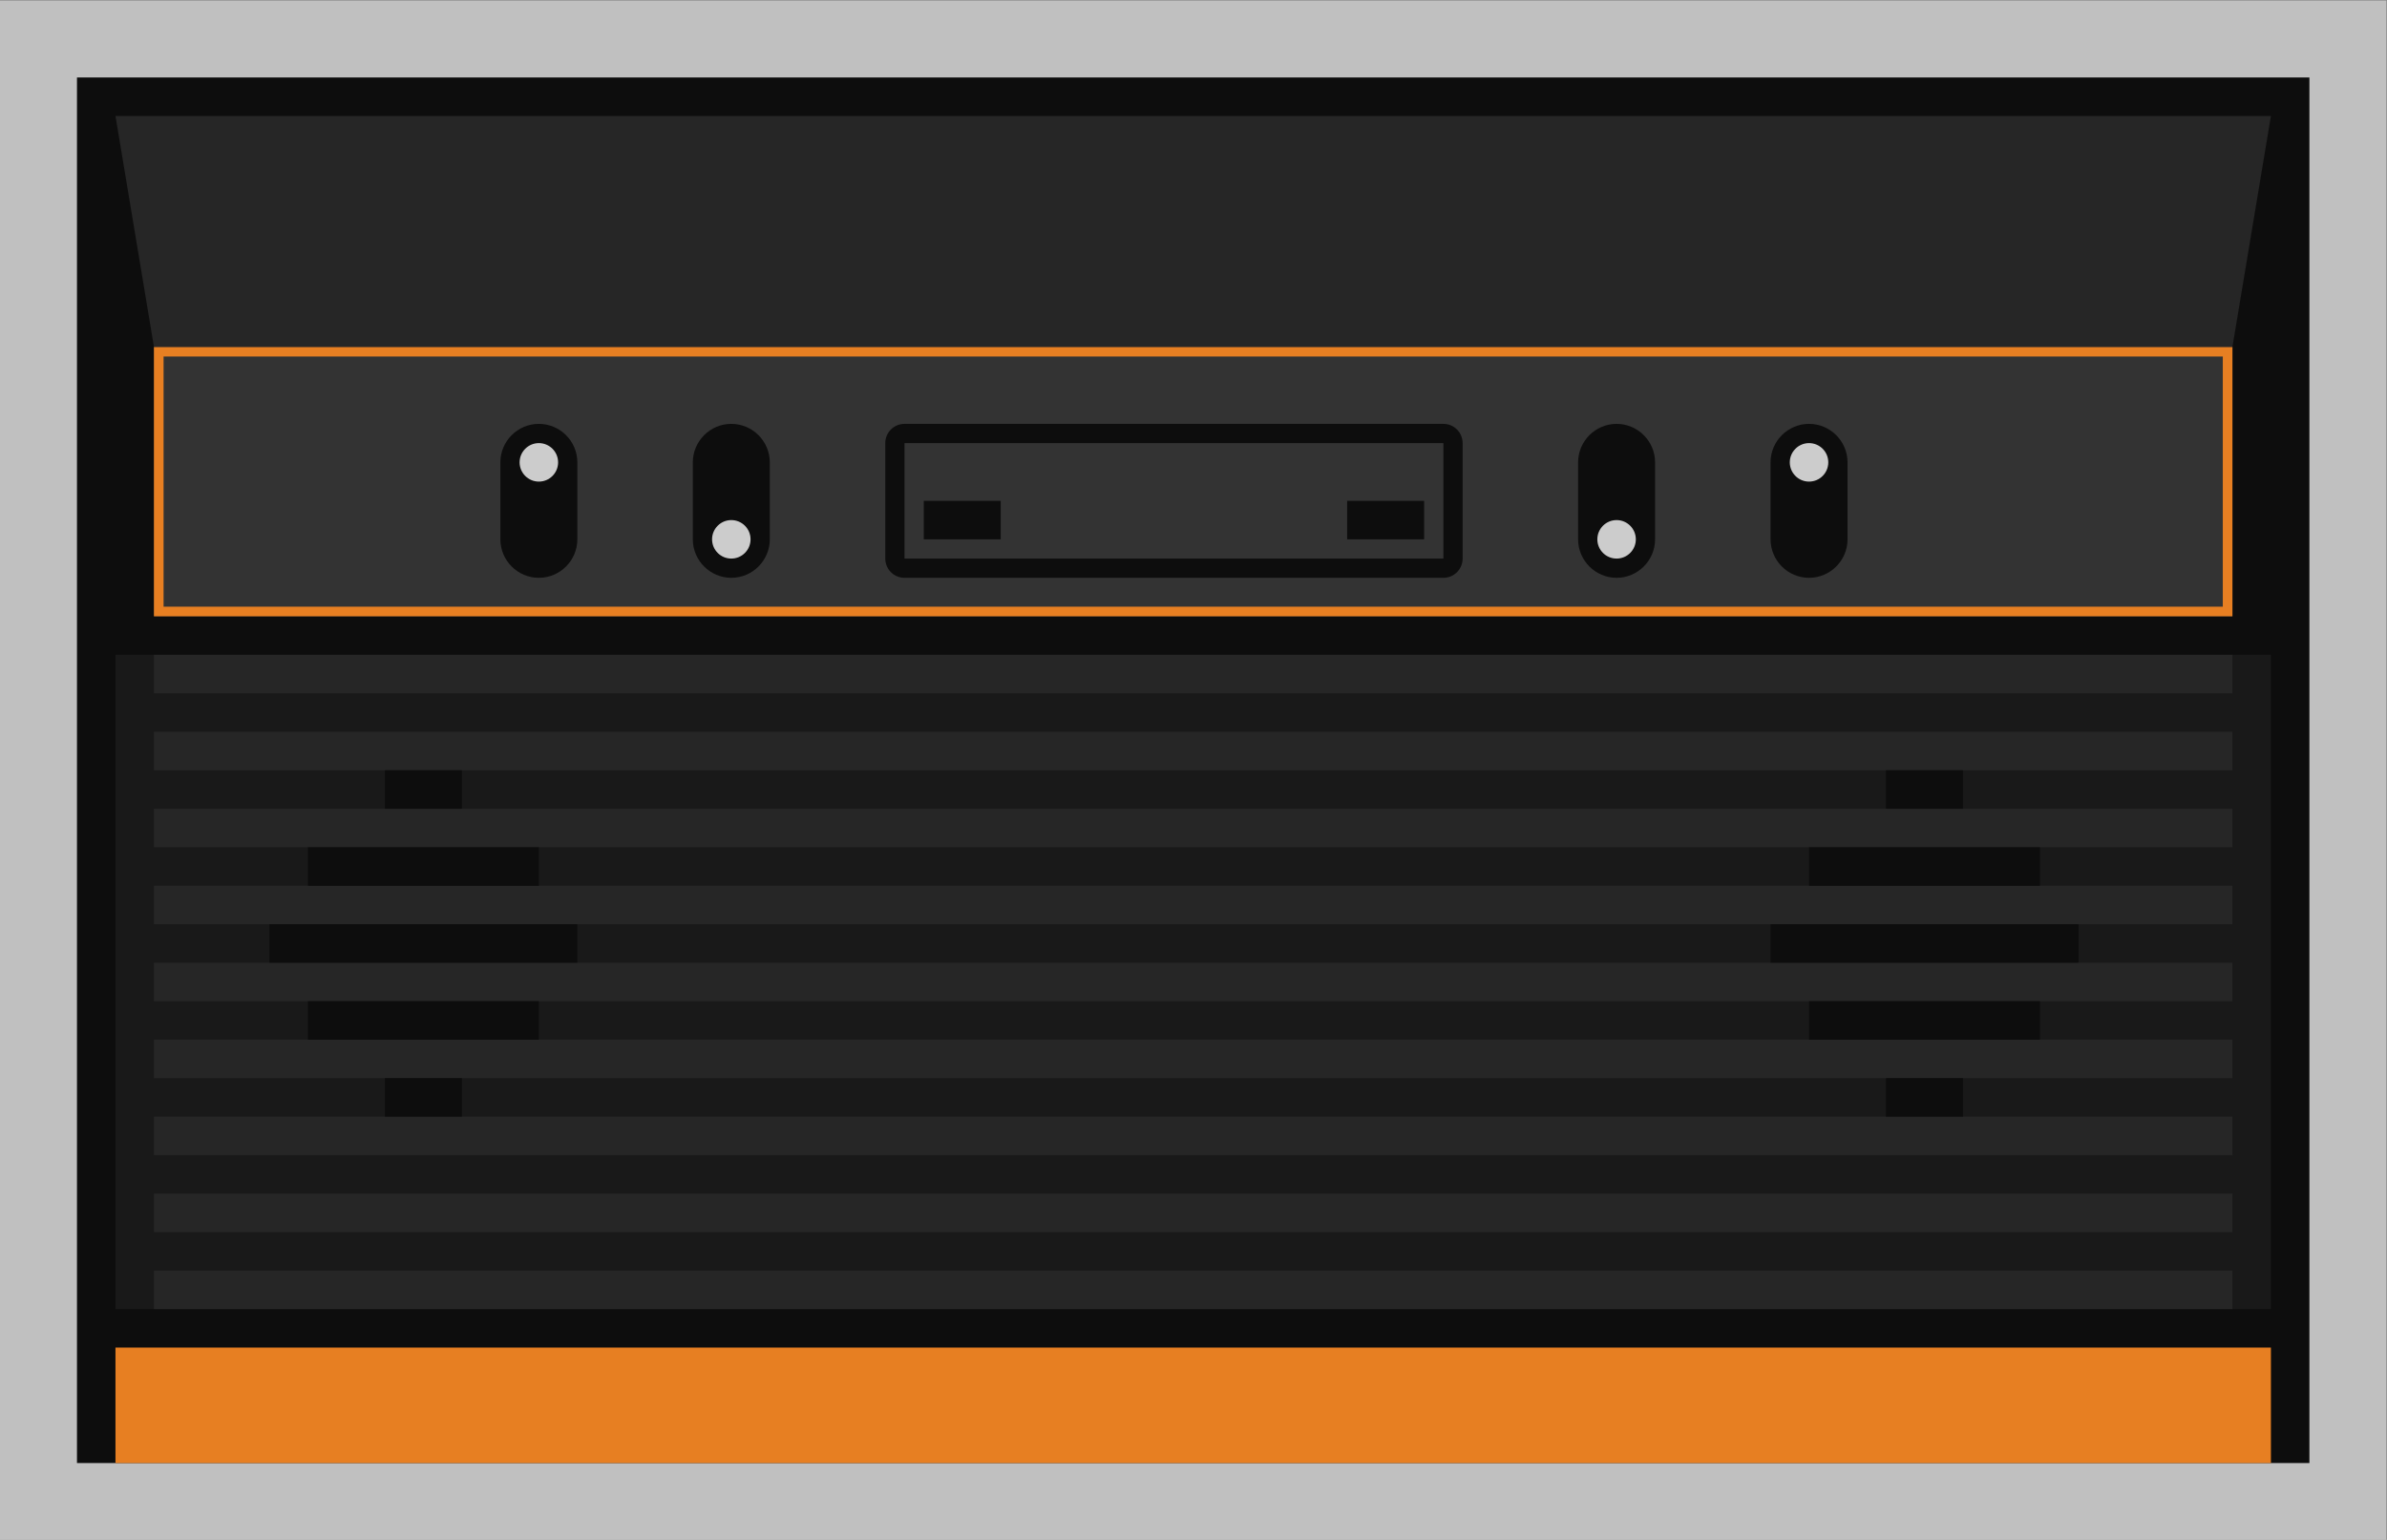 <?xml version="1.0" encoding="UTF-8" standalone="no"?>
<svg
   xmlns:dc="http://purl.org/dc/elements/1.1/"
   xmlns:cc="http://creativecommons.org/ns#"
   xmlns:rdf="http://www.w3.org/1999/02/22-rdf-syntax-ns#"
   xmlns:svg="http://www.w3.org/2000/svg"
   xmlns="http://www.w3.org/2000/svg"
   viewBox="0 0 330.667 213.333"
   height="213.333"
   width="330.667"
   xml:space="preserve"
   id="svg2"
   version="1.1"><rect x="0" y="0" width="330.667" height="213.333" fill="#808080" stroke="none"/><defs
     id="defs6"><clipPath
       id="clipPath18"
       clipPathUnits="userSpaceOnUse"><path
         id="path16"
         d="M 0,256 H 256 V 0 H 0 Z" /></clipPath><clipPath
       id="clipPath26"
       clipPathUnits="userSpaceOnUse"><path
         id="path24"
         d="M 4,208 H 252 V 48 H 4 Z" /></clipPath><clipPath
       id="clipPath70"
       clipPathUnits="userSpaceOnUse"><path
         id="path68"
         d="M 0,256 H 256 V 0 H 0 Z" /></clipPath></defs><g
     transform="matrix(1.333,0,0,-1.333,-5.333,277.333)"
     id="g10"><g
       id="g12"><g
         clip-path="url(#clipPath18)"
         id="g14"><g
           id="g20"><g
             id="g22" /><g
             id="g34"><g
               style="opacity:0.5"
               id="g32"
               clip-path="url(#clipPath26)"><g
                 id="g30"
                 transform="translate(252,208)"><path
                   id="path28"
                   style="fill:#ffffff;fill-opacity:1;fill-rule:nonzero;stroke:none"
                   d="m 0,0 h -8 -232 -8 v -8 -144 -8 h 8 232 8 v 8 144 z" /></g></g></g></g></g></g><path
       id="path36"
       style="fill:#0d0d0d;fill-opacity:1;fill-rule:nonzero;stroke:none"
       d="M 244,56 H 12 v 144 h 232 z" /><path
       id="path38"
       style="fill:#191919;fill-opacity:1;fill-rule:nonzero;stroke:none"
       d="M 240,72 H 16 v 68 h 224 z" /><path
       id="path40"
       style="fill:#e77f22;fill-opacity:1;fill-rule:nonzero;stroke:none"
       d="M 240,56 H 16 v 12 h 224 z" /><path
       id="path42"
       style="fill:#262626;fill-opacity:1;fill-rule:nonzero;stroke:none"
       d="M 236,128 H 20 v 4 h 216 z" /><path
       id="path44"
       style="fill:#262626;fill-opacity:1;fill-rule:nonzero;stroke:none"
       d="M 236,136 H 20 v 4 h 216 z" /><path
       id="path46"
       style="fill:#262626;fill-opacity:1;fill-rule:nonzero;stroke:none"
       d="M 236,120 H 20 v 4 h 216 z" /><path
       id="path48"
       style="fill:#262626;fill-opacity:1;fill-rule:nonzero;stroke:none"
       d="M 236,112 H 20 v 4 h 216 z" /><path
       id="path50"
       style="fill:#262626;fill-opacity:1;fill-rule:nonzero;stroke:none"
       d="M 236,104 H 20 v 4 h 216 z" /><path
       id="path52"
       style="fill:#262626;fill-opacity:1;fill-rule:nonzero;stroke:none"
       d="M 236,96 H 20 v 4 h 216 z" /><path
       id="path54"
       style="fill:#262626;fill-opacity:1;fill-rule:nonzero;stroke:none"
       d="M 236,88 H 20 v 4 h 216 z" /><path
       id="path56"
       style="fill:#262626;fill-opacity:1;fill-rule:nonzero;stroke:none"
       d="M 236,80 H 20 v 4 h 216 z" /><path
       id="path58"
       style="fill:#262626;fill-opacity:1;fill-rule:nonzero;stroke:none"
       d="M 236,72 H 20 v 4 h 216 z" /><path
       id="path60"
       style="fill:#333333;fill-opacity:1;fill-rule:nonzero;stroke:none"
       d="M 236,144 H 20 v 28 h 216 z" /><path
       id="path62"
       style="fill:#e77f22;fill-opacity:1;fill-rule:nonzero;stroke:none"
       d="M 236,172 H 20 v -28 h 216 z m -1,-27 H 21 v 26 h 214 z" /><g
       id="g64"><g
         clip-path="url(#clipPath70)"
         id="g66"><g
           transform="translate(60,148)"
           id="g72"><path
             id="path74"
             style="fill:#0d0d0d;fill-opacity:1;fill-rule:nonzero;stroke:none"
             d="m 0,0 v 0 c -2.2,0 -4,1.8 -4,4 v 8 c 0,2.2 1.8,4 4,4 2.2,0 4,-1.8 4,-4 V 4 C 4,1.8 2.2,0 0,0" /></g><g
           transform="translate(62,160)"
           id="g76"><path
             id="path78"
             style="fill:#cccccc;fill-opacity:1;fill-rule:nonzero;stroke:none"
             d="m 0,0 c 0,-1.104 -0.896,-2 -2,-2 -1.104,0 -2,0.896 -2,2 0,1.104 0.896,2 2,2 1.104,0 2,-0.896 2,-2" /></g><g
           transform="translate(80,148)"
           id="g80"><path
             id="path82"
             style="fill:#0d0d0d;fill-opacity:1;fill-rule:nonzero;stroke:none"
             d="m 0,0 v 0 c -2.2,0 -4,1.8 -4,4 v 8 c 0,2.2 1.8,4 4,4 2.2,0 4,-1.8 4,-4 V 4 C 4,1.8 2.2,0 0,0" /></g><g
           transform="translate(82,152)"
           id="g84"><path
             id="path86"
             style="fill:#cccccc;fill-opacity:1;fill-rule:nonzero;stroke:none"
             d="m 0,0 c 0,-1.104 -0.896,-2 -2,-2 -1.104,0 -2,0.896 -2,2 0,1.104 0.896,2 2,2 1.104,0 2,-0.896 2,-2" /></g><g
           transform="translate(172,148)"
           id="g88"><path
             id="path90"
             style="fill:#0d0d0d;fill-opacity:1;fill-rule:nonzero;stroke:none"
             d="m 0,0 v 0 c -2.2,0 -4,1.8 -4,4 v 8 c 0,2.2 1.8,4 4,4 2.2,0 4,-1.8 4,-4 V 4 C 4,1.8 2.2,0 0,0" /></g><g
           transform="translate(174,152)"
           id="g92"><path
             id="path94"
             style="fill:#cccccc;fill-opacity:1;fill-rule:nonzero;stroke:none"
             d="m 0,0 c 0,-1.104 -0.896,-2 -2,-2 -1.104,0 -2,0.896 -2,2 0,1.104 0.896,2 2,2 1.104,0 2,-0.896 2,-2" /></g><g
           transform="translate(192,148)"
           id="g96"><path
             id="path98"
             style="fill:#0d0d0d;fill-opacity:1;fill-rule:nonzero;stroke:none"
             d="m 0,0 v 0 c -2.2,0 -4,1.8 -4,4 v 8 c 0,2.2 1.8,4 4,4 2.2,0 4,-1.8 4,-4 V 4 C 4,1.8 2.2,0 0,0" /></g><g
           transform="translate(236,172)"
           id="g100"><path
             id="path102"
             style="fill:#262626;fill-opacity:1;fill-rule:nonzero;stroke:none"
             d="m 0,0 h -216 l -4,24 H 4 Z" /></g><g
           transform="translate(194,160)"
           id="g104"><path
             id="path106"
             style="fill:#cccccc;fill-opacity:1;fill-rule:nonzero;stroke:none"
             d="m 0,0 c 0,-1.104 -0.896,-2 -2,-2 -1.104,0 -2,0.896 -2,2 0,1.104 0.896,2 2,2 1.104,0 2,-0.896 2,-2" /></g><g
           transform="translate(154,164)"
           id="g108"><path
             id="path110"
             style="fill:#0d0d0d;fill-opacity:1;fill-rule:nonzero;stroke:none"
             d="m 0,0 h -56 c -1.104,0 -2,-0.896 -2,-2 v -12 c 0,-1.104 0.896,-2 2,-2 H 0 c 1.104,0 2,0.896 2,2 V -2 C 2,-0.896 1.104,0 0,0 M 0,-14 H -56 V -2 H 0 Z" /></g><path
           id="path112"
           style="fill:#0d0d0d;fill-opacity:1;fill-rule:nonzero;stroke:none"
           d="m 52,124 h -8 v 4 h 8 z" /><path
           id="path114"
           style="fill:#0d0d0d;fill-opacity:1;fill-rule:nonzero;stroke:none"
           d="m 52,92 h -8 v 4 h 8 z" /><path
           id="path116"
           style="fill:#0d0d0d;fill-opacity:1;fill-rule:nonzero;stroke:none"
           d="M 64,108 H 32 v 4 h 32 z" /><path
           id="path118"
           style="fill:#0d0d0d;fill-opacity:1;fill-rule:nonzero;stroke:none"
           d="M 60,100 H 36 v 4 h 24 z" /><path
           id="path120"
           style="fill:#0d0d0d;fill-opacity:1;fill-rule:nonzero;stroke:none"
           d="m 208,124 h -8 v 4 h 8 z" /><path
           id="path122"
           style="fill:#0d0d0d;fill-opacity:1;fill-rule:nonzero;stroke:none"
           d="m 208,92 h -8 v 4 h 8 z" /><path
           id="path124"
           style="fill:#0d0d0d;fill-opacity:1;fill-rule:nonzero;stroke:none"
           d="m 220,108 h -32 v 4 h 32 z" /><path
           id="path126"
           style="fill:#0d0d0d;fill-opacity:1;fill-rule:nonzero;stroke:none"
           d="M 60,116 H 36 v 4 h 24 z" /><path
           id="path128"
           style="fill:#0d0d0d;fill-opacity:1;fill-rule:nonzero;stroke:none"
           d="m 216,116 h -24 v 4 h 24 z" /><path
           id="path130"
           style="fill:#0d0d0d;fill-opacity:1;fill-rule:nonzero;stroke:none"
           d="m 216,100 h -24 v 4 h 24 z" /><path
           id="path132"
           style="fill:#0d0d0d;fill-opacity:1;fill-rule:nonzero;stroke:none"
           d="m 108,152 h -8 v 4 h 8 z" /><path
           id="path134"
           style="fill:#0d0d0d;fill-opacity:1;fill-rule:nonzero;stroke:none"
           d="m 152,152 h -8 v 4 h 8 z" /></g></g></g></svg>
